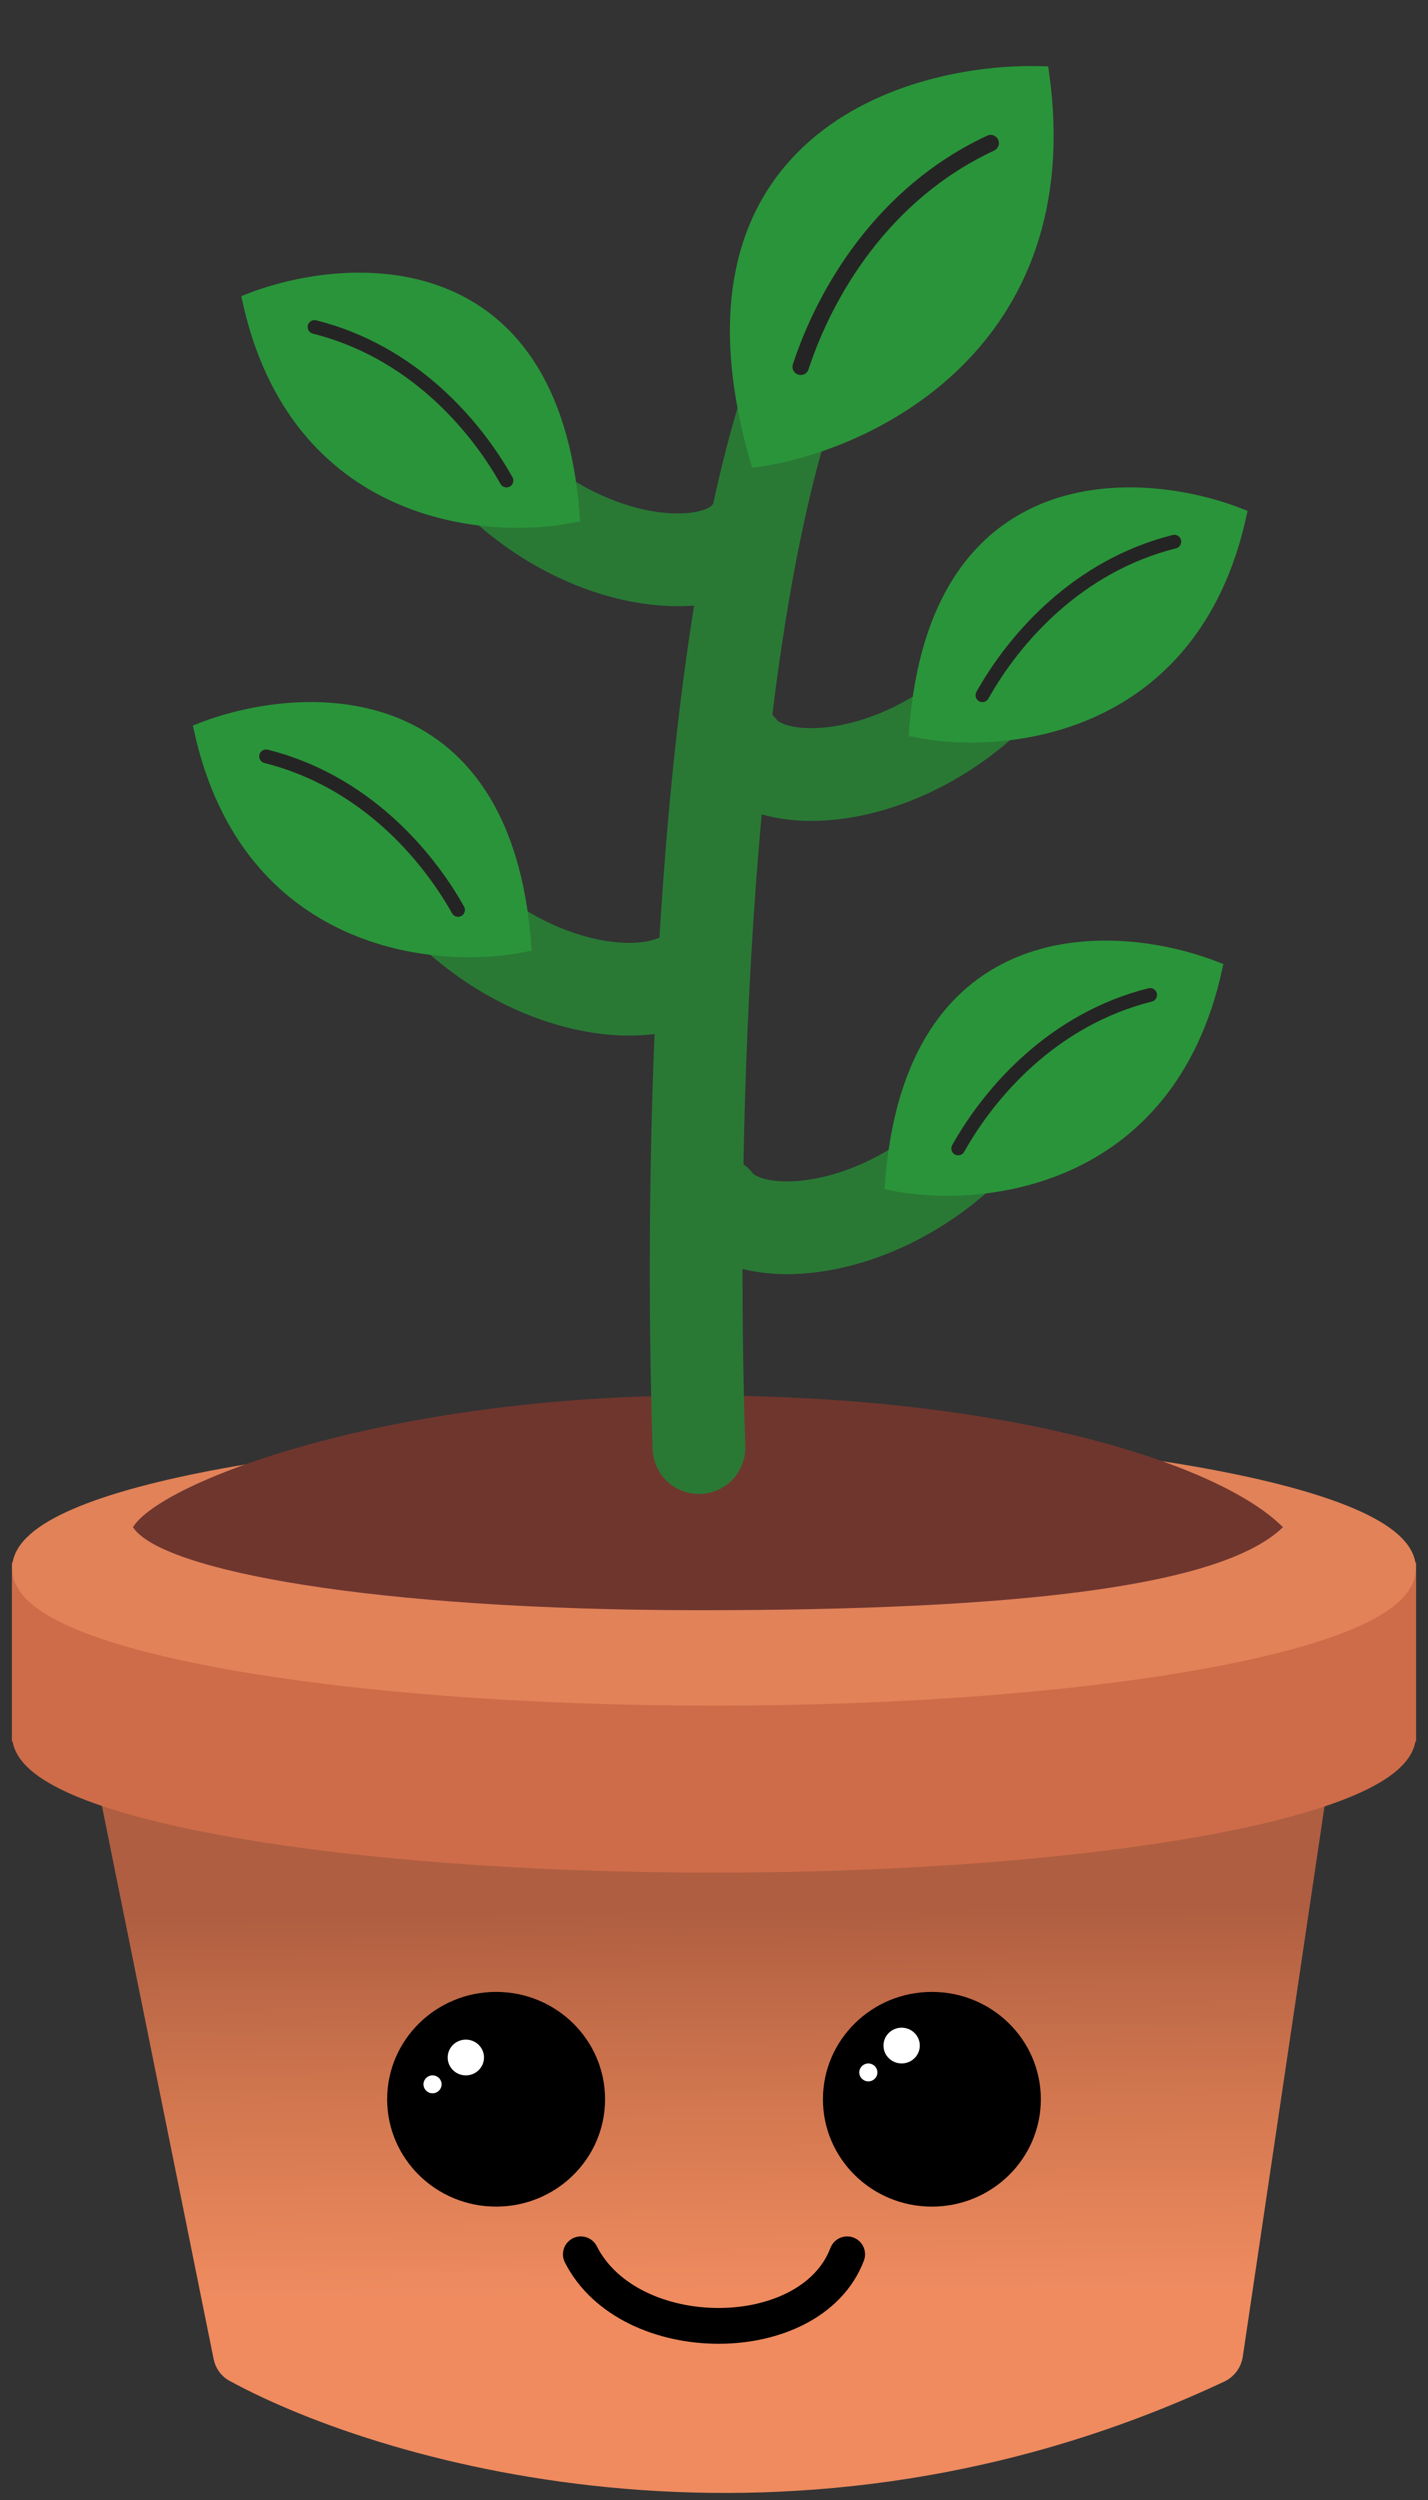 <svg width="60" height="105" viewBox="0 0 60 105" fill="none" xmlns="http://www.w3.org/2000/svg">
<rect x="0" y="0" width="60" height="105" fill="#333333" stroke="none"/>
<path d="M8.975 99.074L3.381 71.388C3.206 70.522 3.867 69.714 4.75 69.714L56.566 69.71L52.218 98.978C52.15 99.434 51.858 99.83 51.441 100.026C33.423 108.479 16.247 103.592 9.64 99.993C9.291 99.802 9.054 99.464 8.975 99.074Z" fill="url(#paint0_linear_495_3242)"/>
<path d="M30 78.4C38.016 78.4 45.28 77.811 50.545 76.856C53.175 76.378 55.319 75.808 56.812 75.167C57.557 74.848 58.154 74.505 58.569 74.137C58.982 73.771 59.242 73.353 59.242 72.89C59.242 72.426 58.982 72.009 58.569 71.642C58.154 71.275 57.557 70.932 56.812 70.612C55.319 69.972 53.175 69.401 50.545 68.924C45.28 67.969 38.016 67.379 30 67.379C21.984 67.379 14.72 67.969 9.455 68.924C6.825 69.401 4.681 69.972 3.188 70.612C2.443 70.932 1.846 71.275 1.431 71.642C1.018 72.009 0.758 72.426 0.758 72.89C0.758 73.353 1.018 73.771 1.431 74.137C1.846 74.505 2.443 74.848 3.188 75.167C4.681 75.808 6.825 76.378 9.455 76.856C14.72 77.811 21.984 78.4 30 78.4Z" fill="#CE6C49" stroke="#CE6C49" stroke-width="0.501"/>
<rect x="0.5" y="65.626" width="59" height="7.514" fill="#CE6C49"/>
<path d="M30 71.386C38.016 71.386 45.28 70.797 50.545 69.842C53.175 69.365 55.319 68.794 56.812 68.154C57.557 67.834 58.154 67.491 58.569 67.124C58.982 66.757 59.242 66.34 59.242 65.876C59.242 65.412 58.982 64.995 58.569 64.629C58.154 64.261 57.557 63.918 56.812 63.598C55.319 62.958 53.175 62.387 50.545 61.91C45.28 60.955 38.016 60.365 30 60.365C21.984 60.365 14.72 60.955 9.455 61.91C6.825 62.387 4.681 62.958 3.188 63.598C2.443 63.918 1.846 64.261 1.431 64.629C1.018 64.995 0.758 65.412 0.758 65.876C0.758 66.34 1.018 66.757 1.431 67.124C1.846 67.491 2.443 67.834 3.188 68.154C4.681 68.794 6.825 69.365 9.455 69.842C14.72 70.797 21.984 71.386 30 71.386Z" fill="#E18259" stroke="#E18259" stroke-width="0.501"/>
<path d="M53.905 64.142C51.336 66.635 42.776 67.629 29.424 67.629C15.622 67.629 6.767 65.957 5.586 64.142C6.767 62.23 16.259 58.612 29.424 58.612C42.589 58.612 51.336 61.552 53.905 64.142Z" fill="#6F362E"/>
<ellipse cx="20.845" cy="88.169" rx="4.578" ry="4.509" fill="black"/>
<ellipse cx="39.155" cy="88.169" rx="4.578" ry="4.509" fill="black"/>
<ellipse cx="19.573" cy="86.415" rx="0.763" ry="0.751" fill="white"/>
<ellipse cx="37.884" cy="85.914" rx="0.763" ry="0.751" fill="white"/>
<ellipse cx="18.174" cy="87.542" rx="0.381" ry="0.376" fill="white"/>
<ellipse cx="36.485" cy="87.042" rx="0.381" ry="0.376" fill="white"/>
<path d="M24.405 94.681C26.44 98.689 34.069 98.689 35.595 94.681" stroke="black" stroke-width="1.503" stroke-linecap="round"/>
<path d="M29.369 60.8C28.978 49.164 29.369 27.803 33.306 16.281" stroke="#297935" stroke-width="3.895" stroke-linecap="round"/>
<path d="M31.434 22.435C29.894 24.416 24.044 23.833 20.082 19.287" stroke="#297935" stroke-width="3.895" stroke-linecap="round"/>
<path d="M10.472 12.617C14.657 10.982 23.235 10.502 24.068 21.662C20.365 22.412 12.462 21.654 10.472 12.617Z" fill="#2A943A" stroke="#2A943A" stroke-width="0.577" stroke-linecap="round"/>
<path d="M21.28 20.183C19.936 17.788 17.279 14.752 13.215 13.733" stroke="#252424" stroke-width="0.577" stroke-linecap="round"/>
<path d="M29.4 40.471C27.86 42.451 22.009 41.868 18.047 37.322" stroke="#297935" stroke-width="3.895" stroke-linecap="round"/>
<path d="M8.438 30.651C12.622 29.016 21.2 28.536 22.033 39.696C18.331 40.446 10.428 39.688 8.438 30.651Z" fill="#2A943A" stroke="#2A943A" stroke-width="0.577" stroke-linecap="round"/>
<path d="M19.246 38.217C17.901 35.822 15.245 32.786 11.181 31.767" stroke="#252424" stroke-width="0.577" stroke-linecap="round"/>
<path d="M30.106 50.489C31.646 52.47 37.496 51.887 41.458 47.341" stroke="#297935" stroke-width="3.895" stroke-linecap="round"/>
<path d="M51.068 40.67C46.883 39.035 38.305 38.556 37.472 49.715C41.175 50.466 49.078 49.707 51.068 40.67Z" fill="#2A943A" stroke="#2A943A" stroke-width="0.577" stroke-linecap="round"/>
<path d="M40.26 48.236C41.604 45.841 44.261 42.805 48.325 41.787" stroke="#252424" stroke-width="0.577" stroke-linecap="round"/>
<path d="M31.123 31.453C32.663 33.434 38.513 32.851 42.475 28.305" stroke="#297935" stroke-width="3.895" stroke-linecap="round"/>
<path d="M52.085 21.635C47.9 20 39.322 19.52 38.489 30.68C42.192 31.43 50.095 30.672 52.085 21.635Z" fill="#2A943A" stroke="#2A943A" stroke-width="0.577" stroke-linecap="round"/>
<path d="M41.277 29.2C42.621 26.805 45.278 23.769 49.342 22.75" stroke="#252424" stroke-width="0.577" stroke-linecap="round"/>
<path d="M43.732 3.136C38.187 2.98 28.049 5.986 31.86 19.253C36.468 18.585 45.295 14.427 43.732 3.136Z" fill="#2A943A" stroke="#2A943A" stroke-width="0.711" stroke-linecap="round"/>
<path d="M33.643 15.405C34.667 12.288 37.085 8.123 41.625 6.011" stroke="#252424" stroke-width="0.691" stroke-linecap="round"/>
<defs>
<linearGradient id="paint0_linear_495_3242" x1="30" y1="76.146" x2="30.243" y2="104.709" gradientUnits="userSpaceOnUse">
<stop offset="0.141" stop-color="#AF5E41"/>
<stop offset="0.398" stop-color="#CF754E"/>
<stop offset="0.703" stop-color="#EF8B5F"/>
</linearGradient>
</defs>
</svg>
